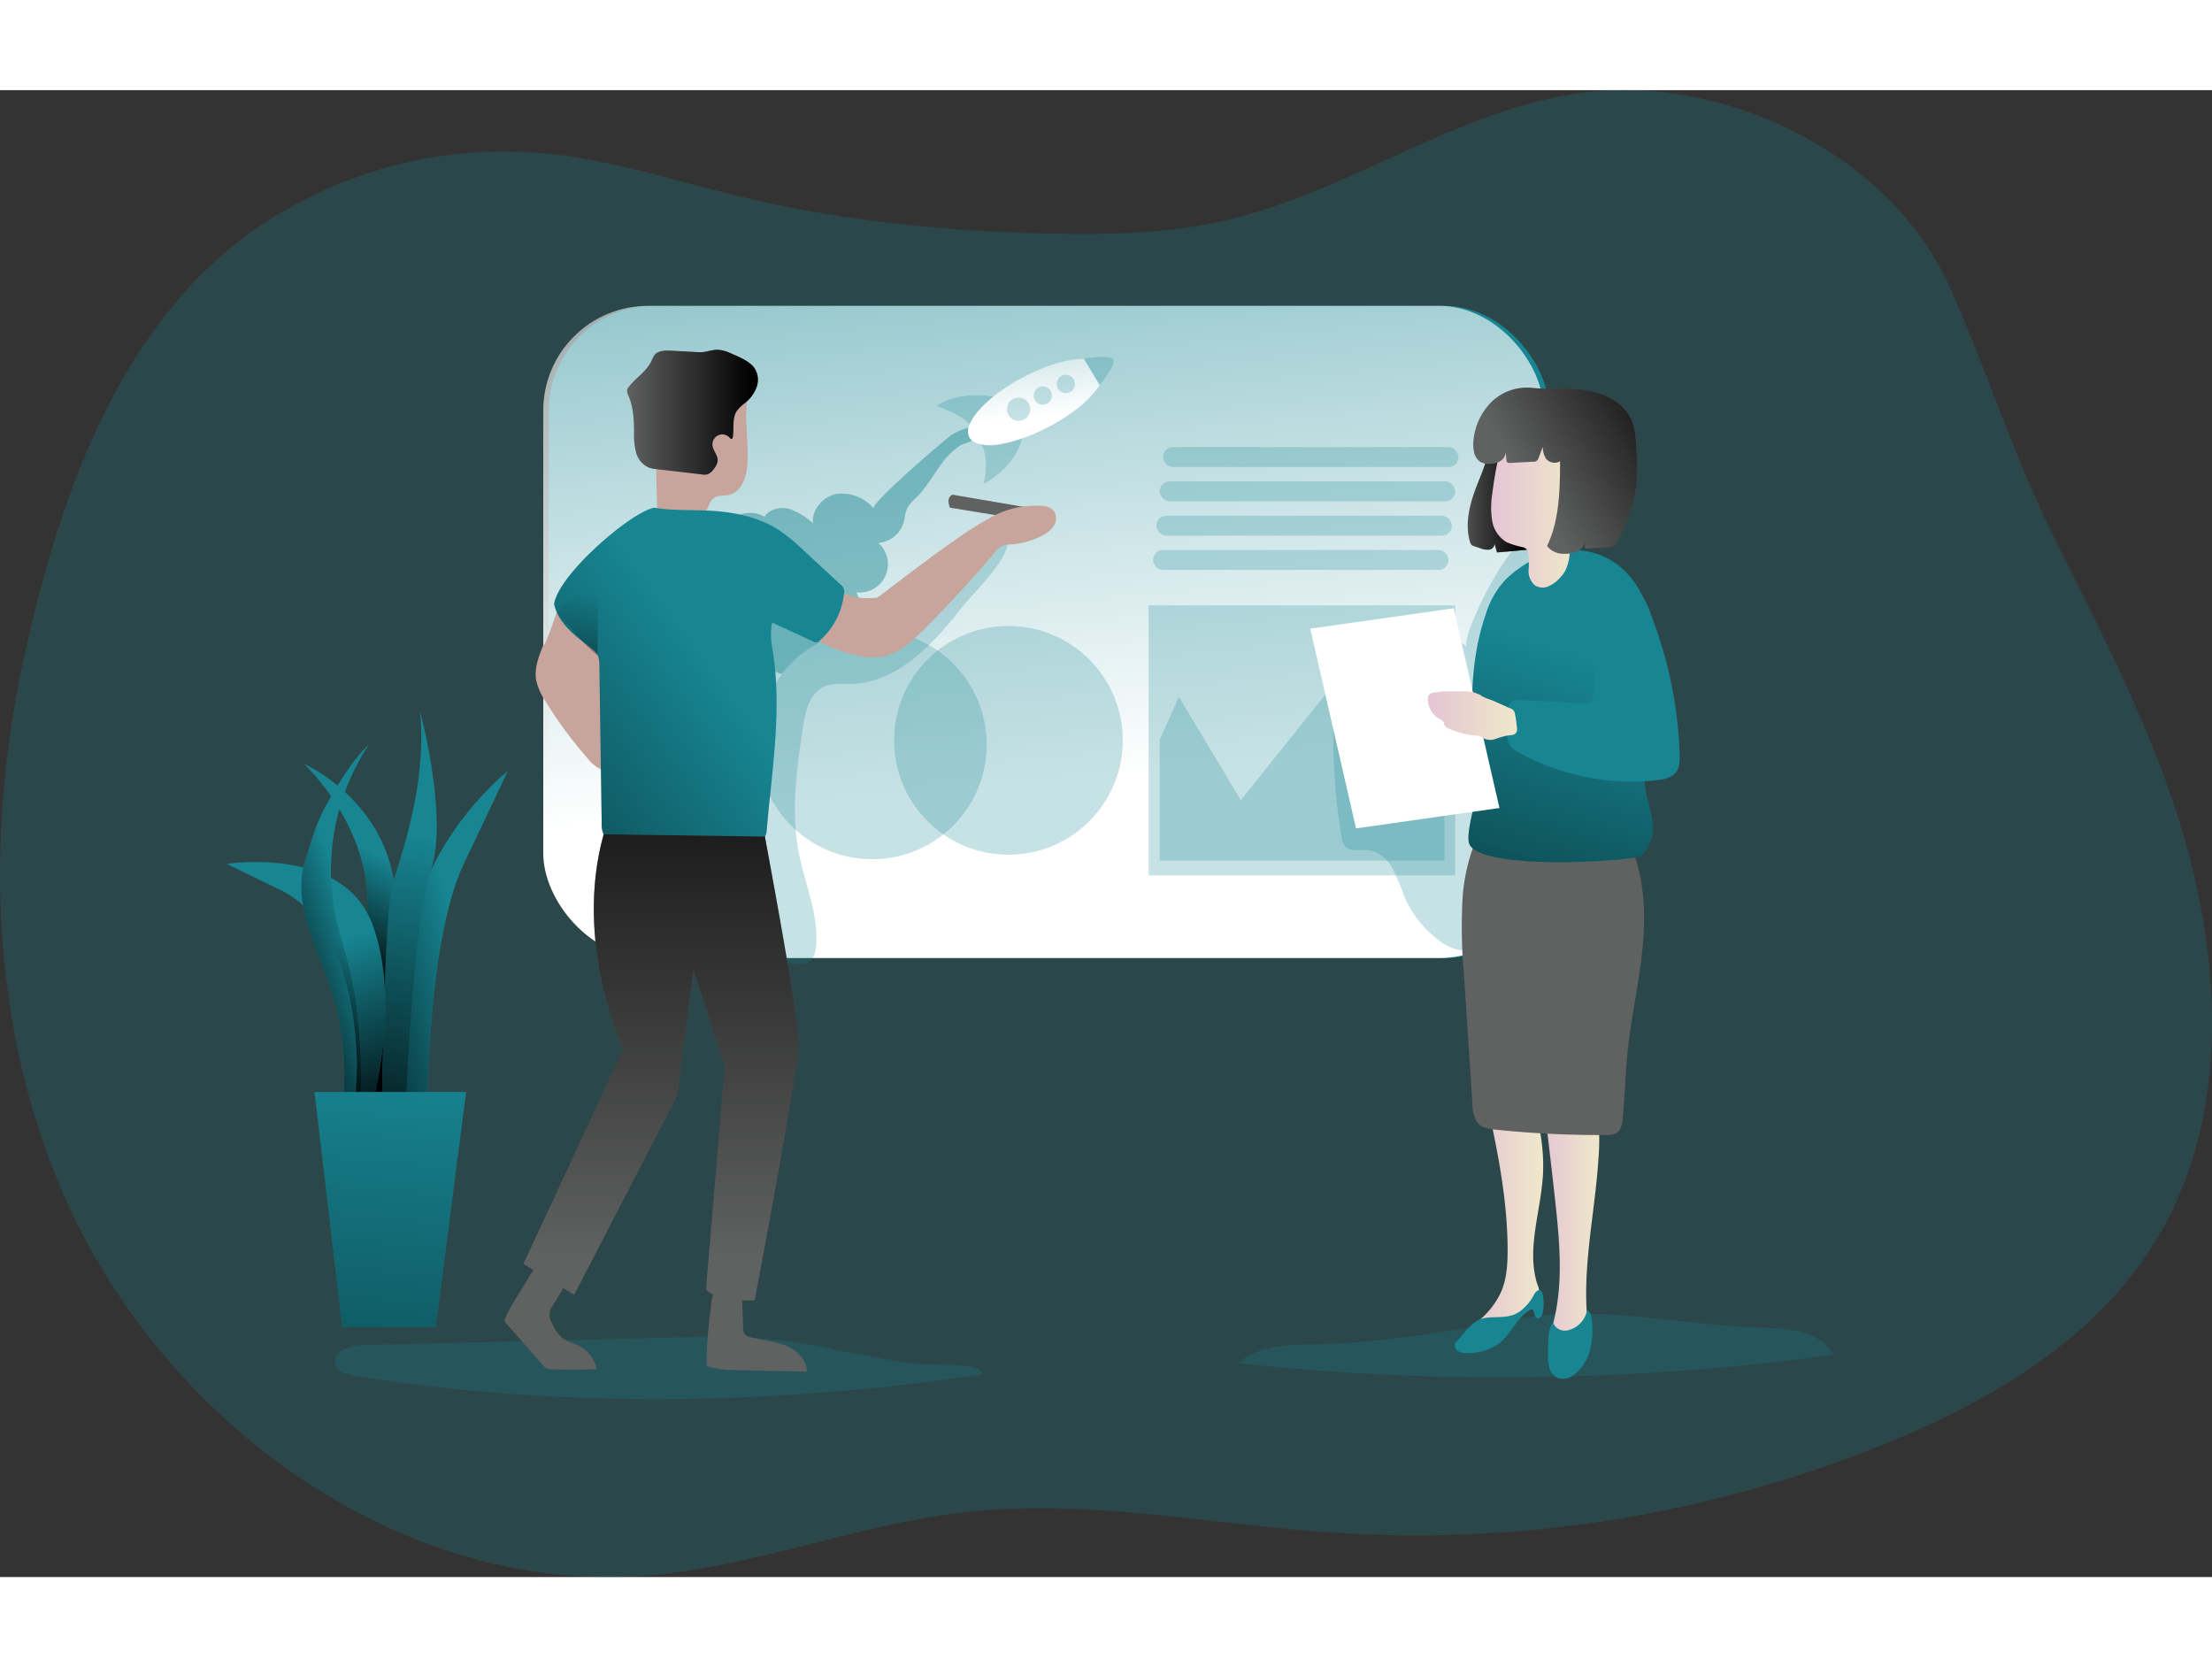 <svg id="Layer_1" data-name="Layer 1" xmlns="http://www.w3.org/2000/svg" xmlns:xlink="http://www.w3.org/1999/xlink" viewBox="0 0 536 360.29" width="406" height="306" class="illustration"><rect x="0" y="0" width="536" height="360.29" fill="#333333" stroke="none"/><defs><linearGradient id="linear-gradient" x1="230.47" y1="-107.85" x2="257.65" y2="182.48" gradientUnits="userSpaceOnUse"><stop offset="0" stop-color="#fff" stop-opacity="0"></stop><stop offset="0.95" stop-color="#fff"></stop></linearGradient><linearGradient id="linear-gradient-2" x1="164.91" y1="144.67" x2="196.63" y2="144.67" gradientUnits="userSpaceOnUse"><stop offset="0" stop-color="#010101" stop-opacity="0"></stop><stop offset="0.95" stop-color="#010101"></stop></linearGradient><linearGradient id="linear-gradient-3" x1="185.22" y1="206.87" x2="66.42" y2="293.75" xlink:href="#linear-gradient-2"></linearGradient><linearGradient id="linear-gradient-4" x1="173.2" y1="349.7" x2="173.2" y2="197.38" xlink:href="#linear-gradient-2"></linearGradient><linearGradient id="linear-gradient-5" x1="260.94" y1="116.62" x2="263.85" y2="147.69" xlink:href="#linear-gradient"></linearGradient><linearGradient id="linear-gradient-6" x1="153.01" y1="188.74" x2="152.83" y2="243.26" xlink:href="#linear-gradient-2"></linearGradient><linearGradient id="linear-gradient-7" x1="369.31" y1="335.34" x2="386.97" y2="335.34" gradientUnits="userSpaceOnUse"><stop offset="0" stop-color="#e4c5d5"></stop><stop offset="0.42" stop-color="#e9d3cf"></stop><stop offset="1" stop-color="#efe8ca"></stop></linearGradient><linearGradient id="linear-gradient-8" x1="386.23" y1="335.1" x2="400.52" y2="335.1" xlink:href="#linear-gradient-7"></linearGradient><linearGradient id="linear-gradient-9" x1="365.48" y1="163.76" x2="382.5" y2="163.76" xlink:href="#linear-gradient-2"></linearGradient><linearGradient id="linear-gradient-10" x1="398.03" y1="204.55" x2="355.49" y2="343.99" xlink:href="#linear-gradient-2"></linearGradient><linearGradient id="linear-gradient-11" x1="374.29" y1="167.66" x2="395.15" y2="167.66" xlink:href="#linear-gradient-7"></linearGradient><linearGradient id="linear-gradient-12" x1="383.49" y1="162.9" x2="423.4" y2="138.78" gradientUnits="userSpaceOnUse"><stop offset="0" stop-color="#010101" stop-opacity="0"></stop><stop offset="0.47" stop-color="#010101" stop-opacity="0.47"></stop><stop offset="0.95" stop-color="#010101"></stop></linearGradient><linearGradient id="linear-gradient-13" x1="358.97" y1="218.12" x2="380.59" y2="218.12" xlink:href="#linear-gradient-7"></linearGradient><linearGradient id="linear-gradient-14" x1="106.81" y1="253.09" x2="93.4" y2="280.8" xlink:href="#linear-gradient-2"></linearGradient><linearGradient id="linear-gradient-15" x1="124.05" y1="272.47" x2="79.71" y2="284.99" xlink:href="#linear-gradient-2"></linearGradient><linearGradient id="linear-gradient-16" x1="116.46" y1="247.59" x2="98.49" y2="340.11" xlink:href="#linear-gradient-2"></linearGradient><linearGradient id="linear-gradient-17" x1="90.69" y1="274.78" x2="108.38" y2="321.08" xlink:href="#linear-gradient-2"></linearGradient><linearGradient id="linear-gradient-18" x1="98.94" y1="269.21" x2="71.32" y2="279.27" xlink:href="#linear-gradient-2"></linearGradient><linearGradient id="linear-gradient-19" x1="95.27" y1="234.85" x2="75.24" y2="462.97" xlink:href="#linear-gradient-2"></linearGradient></defs><title>StartUP 2</title><path d="M158.42,83.94a130.37,130.37,0,0,0-14.86-2.16,106.07,106.07,0,0,0-68.2,18.15c-33.49,23-48,65.3-56.39,103.38-9.47,42.75-8.47,88.62,8.76,129.34C51.29,388.34,109,431.17,169.3,426.54c26.25-2,51.24-12.39,77.41-15.35,30.06-3.4,60.26,3.08,90.45,5a302.14,302.14,0,0,0,133.33-21.88c24.86-10.19,49.25-24.57,63.78-47.17C556,313.31,551,268.53,536.66,230.94c-7.61-20-17.54-39.06-27-58.26s-15.72-39.76-24.52-59c-14.74-32.22-55.39-51.24-89.53-46.35-30.09,4.3-55.93,23.94-85.54,30.8-14.06,3.25-28.63,3.54-43.06,3.2-24.48-.57-49-2.91-72.83-8.54C182.23,90,170.43,86.33,158.42,83.94Z" transform="translate(-12.99 -66.59)" fill="#178592" opacity="0.24" style="isolation: isolate;"></path><path d="M328.57,370.53c-5.49.28-11.47.76-15.45,4.54A593.33,593.33,0,0,0,457.28,373c-3-5.57-10.57-6.38-16.92-6.52-18-.4-39.11-5.45-56.85-2.52C365.16,367,347.19,370.53,328.57,370.53Z" transform="translate(-12.99 -66.59)" fill="#178592" opacity="0.24" style="isolation: isolate;"></path><path d="M100.8,370.69c-3,.07-7.19,1.45-6.57,4.42.43,2,2.91,2.76,5,3.08,50.21,7.92,101.63,7.08,151.91-.45-.63-3.16-12.79-1.87-18-2.74-6.4-1.07-12.8-2.19-19.16-3.5a135.63,135.63,0,0,0-32.85-2.78Z" transform="translate(-12.99 -66.59)" fill="#178592" opacity="0.24" style="isolation: isolate;"></path><rect x="132.98" y="52.26" width="242.42" height="158.04" rx="25.38" fill="#178592"></rect><rect x="131.64" y="52.26" width="242.42" height="158.04" rx="25.38" fill="url(#linear-gradient)"></rect><path d="M252.08,225.12a27.74,27.74,0,1,1-29.19-27.62,10.69,10.69,0,0,1,1.49-.07A27.7,27.7,0,0,1,252.08,225.12Z" transform="translate(-12.99 -66.59)" fill="#178592" opacity="0.24" style="isolation: isolate;"></path><path d="M250.13,150.53c-.22.76-3.77,1.71-4.68,2.29a17.74,17.74,0,0,0-4.08,4c-2.17,2.86-3.88,6.06-6.44,8.58a9.92,9.92,0,0,0-1.94,2.2c-.69,1.19-.69,2.63-1.1,3.93a6.93,6.93,0,0,1-6.1,4.76,6.87,6.87,0,0,1-5.3,12,21.21,21.21,0,0,1,2.4,9.14,27.65,27.65,0,0,0-20.41,10.63,6.41,6.41,0,0,1-4.16-3.08c-2.21,2-5.75.72-8.07-1.11-8.39-6.51-10.75-19.58-5.15-28.61,2.75-4.5,8.65-8,13.15-5.3,1.18-1.9,3.84-2.47,6-1.9A15.73,15.73,0,0,1,210,171.6c-.42-3.32,2.4-6.52,5.68-7.17a10.07,10.07,0,0,1,9,3.51c-.92-1.07,17.25-16.72,19.16-18C244.91,149.27,251.39,146.22,250.13,150.53Z" transform="translate(-12.99 -66.59)" fill="#178592" opacity="0.45" style="isolation: isolate;"></path><path d="M246,192c-6.93,8.92-15.69,18.29-27,18.49-2.07,0-4.23-.24-6.15.56-3.69,1.54-4.76,6.16-5.34,10.13-1.45,10-2.89,20.15-1,30,1.47,7.68,4.93,15.16,4.2,22.94-.14,1.43-.53,3-1.76,3.76a5.21,5.21,0,0,1-3.11.37l-17.32-1.52a7.45,7.45,0,0,1-4.08-1.17,7.16,7.16,0,0,1-2-3.41c-7-19.91-5.32-41.66-3.58-62.68.38-4.63.78-9.34,2.48-13.67s4.89-8.29,9.29-9.78c10-3.39,19.67,6.92,30.24,7.33,11,.42,18.69-9.26,26.56-15.43,2.63-2.07,9.09-8.28,9.67-1.93C257.52,180.21,248.52,188.81,246,192Z" transform="translate(-12.99 -66.59)" fill="#178592" opacity="0.24" style="isolation: isolate;"></path><circle cx="244.36" cy="157.55" r="27.71" fill="#178592" opacity="0.24" style="isolation: isolate;"></circle><path d="M144.58,201.18c-1.07,2.69-2.16,5.54-1.66,8.39a14.44,14.44,0,0,0,2.19,5,99.35,99.35,0,0,0,10.29,13.95,8.39,8.39,0,0,0,3.95,2.94,152.89,152.89,0,0,0,1.05-32,6,6,0,0,0-.65-2.77,6.25,6.25,0,0,0-2.89-2.11c-2.65-1.24-5.29-2.69-8-3.69C148.06,191.89,145.4,201.18,144.58,201.18Z" transform="translate(-12.99 -66.59)" fill="#c8a59c"></path><path d="M254.25,169.57l-11.06-1.81s-1.14-2.35.6-3.15l17.5,3Z" transform="translate(-12.99 -66.59)" fill="#606161"></path><path d="M220.48,189.48a19.43,19.43,0,0,0,5.05.07c.65-.26,19.57-15.28,26.82-19a21.7,21.7,0,0,1,11.15-3.25c1.82-.12,4-.06,5,1.49a3.3,3.3,0,0,1-.23,3.48,7.19,7.19,0,0,1-2.82,2.29,18.9,18.9,0,0,1-7.45,2.09,6.49,6.49,0,0,0-2,.3,5.61,5.61,0,0,0-2.09,1.79q-8.05,9.53-16.85,18.37c-3.13,3.14-6.67,6.38-11.08,6.88a15.75,15.75,0,0,1-4.74-.31,33.34,33.34,0,0,1-8.74-3,4.17,4.17,0,0,1-1.55-1.16,3.88,3.88,0,0,1-.57-2.37,12.18,12.18,0,0,1,2.83-7.54C215.53,186.85,217.51,188.83,220.48,189.48Z" transform="translate(-12.99 -66.59)" fill="#c8a59c"></path><path d="M194.09,152.36a29.3,29.3,0,0,1-.26,6.88c-.45,2.32-1.75,4.78-4,5.38-1.34.35-2.91,0-4,.91-.82.67-1.05,1.8-1.6,2.71a5.7,5.7,0,0,1-4.74,2.42,16.38,16.38,0,0,1-5.42-1.07,2.93,2.93,0,0,1-1.23-.62,3,3,0,0,1-.62-2.08q-.31-8.55-.24-17.12a11.62,11.62,0,0,1,.76-4.84,9.77,9.77,0,0,1,4.58-4.09A28.68,28.68,0,0,1,186,138c2.79-.45,7.43-.19,7.94,3.41a30.65,30.65,0,0,1-.18,3.94C193.81,147.66,194,150,194.09,152.36Z" transform="translate(-12.99 -66.59)" fill="#c8a59c"></path><path d="M195.78,133.91a5.19,5.19,0,0,1,.56,4.6,8.87,8.87,0,0,1-2.8,3.86,10,10,0,0,0-2,1.92c-1.21,1.81-.63,4.23-1,6.39,0,.17-.1.38-.28.41s-.31-.12-.43-.26a2.4,2.4,0,0,0-4.2,1.84c.14,1.3,1.31,2.37,1.26,3.68a3.82,3.82,0,0,1-.92,2,3.36,3.36,0,0,1-1.53,1.32,3.66,3.66,0,0,1-1.58,0l-10.8-1.25a7.77,7.77,0,0,1-1.79-.35,5.47,5.47,0,0,1-3.13-3.62,17.24,17.24,0,0,1-.52-4.92c0-3-.14-6.16-1.37-8.94a2.44,2.44,0,0,1-.32-1.3,2,2,0,0,1,.43-.82c1.71-2.21,4.31-3.73,5.48-6.26a7.55,7.55,0,0,1,.69-1.36c.9-1.19,2.65-1.21,4.14-1.13l6.67.37c1.53.08,2.72-.49,4.18-.59a7.62,7.62,0,0,1,3.14.68C191.66,131.06,194.48,132.12,195.78,133.91Z" transform="translate(-12.99 -66.59)" fill="#606161"></path><path d="M195.78,133.91a5.19,5.19,0,0,1,.56,4.6,8.87,8.87,0,0,1-2.8,3.86,10,10,0,0,0-2,1.92c-1.21,1.81-.63,4.23-1,6.39,0,.17-.1.38-.28.41s-.31-.12-.43-.26a2.4,2.4,0,0,0-4.2,1.84c.14,1.3,1.31,2.37,1.26,3.68a3.82,3.82,0,0,1-.92,2,3.36,3.36,0,0,1-1.53,1.32,3.66,3.66,0,0,1-1.58,0l-10.8-1.25a7.77,7.77,0,0,1-1.79-.35,5.47,5.47,0,0,1-3.13-3.62,17.24,17.24,0,0,1-.52-4.92c0-3-.14-6.16-1.37-8.94a2.44,2.44,0,0,1-.32-1.3,2,2,0,0,1,.43-.82c1.71-2.21,4.31-3.73,5.48-6.26a7.55,7.55,0,0,1,.69-1.36c.9-1.19,2.65-1.21,4.14-1.13l6.67.37c1.53.08,2.72-.49,4.18-.59a7.62,7.62,0,0,1,3.14.68C191.66,131.06,194.48,132.12,195.78,133.91Z" transform="translate(-12.99 -66.59)" fill="url(#linear-gradient-2)"></path><path d="M171.55,167.76c4,.7,8.2.52,12.3.68,6.22.23,12.61,1.33,17.83,4.71a45.63,45.63,0,0,1,5.95,4.89l9,8.31a2.12,2.12,0,0,1,.88,2.25A17.73,17.73,0,0,1,211.59,200a1.38,1.38,0,0,1-.73.41,1.6,1.6,0,0,1-.79-.2l-10-4.64a17.23,17.23,0,0,0,0,5.95c2.57,14.43,0,29.46-1.26,44.06a4.51,4.51,0,0,1-.45,1.92,4.19,4.19,0,0,1-1.66,1.43c-5.63,3.15-12.4,3.28-18.85,3.24-6,0-12.35-.3-17.17-3.8a4.77,4.77,0,0,1-1.43-1.47,5.62,5.62,0,0,1-.46-2.61l-.56-38.05a7.21,7.21,0,0,0-.37-2.66c-.89-2.22-9.17-5.68-10.6-12.47C148.27,184,165.82,168.81,171.55,167.76Z" transform="translate(-12.99 -66.59)" fill="#178592"></path><path d="M171.55,167.76c4,.7,8.2.52,12.3.68,6.22.23,12.61,1.33,17.83,4.71a45.63,45.63,0,0,1,5.95,4.89l9,8.31a2.12,2.12,0,0,1,.88,2.25A17.73,17.73,0,0,1,211.59,200a1.38,1.38,0,0,1-.73.41,1.6,1.6,0,0,1-.79-.2l-10-4.64a17.23,17.23,0,0,0,0,5.95c2.57,14.43,0,29.46-1.26,44.06a4.51,4.51,0,0,1-.45,1.92,4.19,4.19,0,0,1-1.66,1.43c-5.63,3.15-12.4,3.28-18.85,3.24-6,0-12.35-.3-17.17-3.8a4.77,4.77,0,0,1-1.43-1.47,5.62,5.62,0,0,1-.46-2.61l-.56-38.05a7.21,7.21,0,0,0-.37-2.66c-.89-2.22-9.17-5.68-10.6-12.47C148.27,184,165.82,168.81,171.55,167.76Z" transform="translate(-12.99 -66.59)" fill="url(#linear-gradient-3)"></path><path d="M198.33,247.46s8.25,44,8.25,49.89-10.72,62.48-10.72,62.48-9.39.54-11.8-2.68L188.62,303,181,279.74l-3.93,30.48-24.94,48.27L139.81,351,164,299s-12.13-25.63-4.73-52.1Z" transform="translate(-12.99 -66.59)" fill="#606161"></path><path d="M198.33,247.46s8.25,44,8.25,49.89-10.72,62.48-10.72,62.48-9.39.54-11.8-2.68L188.62,303,181,279.74l-3.93,30.48-24.94,48.27L139.81,351,164,299s-12.13-25.63-4.73-52.1Z" transform="translate(-12.99 -66.59)" fill="url(#linear-gradient-4)"></path><path d="M184.22,375.13a.89.89,0,0,0,.07.43.81.81,0,0,0,.48.34,16.89,16.89,0,0,0,5.54.79q9.09.24,18.2.41c0-2.9-2.5-5.25-5.19-6.33s-5.64-1.26-8.44-2a2.51,2.51,0,0,1-1.48-.82,2.64,2.64,0,0,1-.32-1.39l-.22-5.73a2.58,2.58,0,0,0-.63-1.92,2.54,2.54,0,0,0-.88-.41c-1.11-.33-3.95-1.52-5-.81s-1.05,3.62-1.21,4.82A95,95,0,0,0,184.22,375.13Z" transform="translate(-12.99 -66.59)" fill="#606161"></path><path d="M135.54,363.88a1.15,1.15,0,0,0,.22,1.66l8.79,10a2.8,2.8,0,0,0,.84.74,3,3,0,0,0,1.22.23c3.64.15,7.3.14,10.94,0a8.1,8.1,0,0,0-4.21-5.62c-1.37-.7-3-1-4.16-2a9.42,9.42,0,0,1-2.35-3.43A3.65,3.65,0,0,1,147,361l1.81-3a2.62,2.62,0,0,0,.5-2.34,2.52,2.52,0,0,0-1.11-1c-1.26-.74-3-2.25-4.44-2.52s-2,1.08-2.74,2.29C139.25,357.5,137,360.61,135.54,363.88Z" transform="translate(-12.99 -66.59)" fill="#606161"></path><rect x="281.81" y="86.49" width="71.6" height="4.83" rx="2.41" fill="#178592" opacity="0.24" style="isolation: isolate;"></rect><rect x="281.01" y="94.8" width="71.6" height="4.83" rx="2.41" fill="#178592" opacity="0.24" style="isolation: isolate;"></rect><rect x="280.2" y="103.12" width="71.6" height="4.83" rx="2.41" fill="#178592" opacity="0.24" style="isolation: isolate;"></rect><rect x="279.4" y="111.43" width="71.6" height="4.83" rx="2.41" fill="#178592" opacity="0.24" style="isolation: isolate;"></rect><rect x="278.33" y="124.84" width="74.28" height="65.43" fill="#178592" opacity="0.24" style="isolation: isolate;"></rect><polygon points="285.66 147.01 300.67 172.03 324.99 141.64 335.36 156.3 350.02 132.35 350.02 186.69 281.01 186.69 281.01 157.38 285.66 147.01" fill="#178592" opacity="0.24" style="isolation: isolate;"></polygon><path d="M368.48,201.54c-3.43-3.24-8.71-3.95-13.27-2.76s-8.52,4.05-12,7.22a22.31,22.31,0,0,0-5.29,6.45c-1.63,3.3-1.82,7.12-1.84,10.8a142.27,142.27,0,0,0,2,24.3,4.54,4.54,0,0,0,.75,2.14c1.28,1.59,3.78.85,5.81,1.07,2.46.27,4.47,2.16,5.72,4.3a59.42,59.42,0,0,1,2.88,6.83,26.56,26.56,0,0,0,8.53,10.81c2.7,2,6.67,3.43,9.27,1.28a8.31,8.31,0,0,0,2-3c12.4-27.05,2.2-59.61,11.13-88,.56-1.78,4.64-10.12,2-11.37-2-.9-5.05,4.27-5.91,5.43a75.65,75.65,0,0,0-7,10.92C372.44,189.47,367.11,200.25,368.48,201.54Z" transform="translate(-12.99 -66.59)" fill="#178592" opacity="0.24" style="isolation: isolate;"></path><path d="M279.43,138.07c-1.94,3.2-6.44,7-12.23,10.06-8.95,4.72-17.6,5.87-19.35,2.55a3.62,3.62,0,0,1,.11-3.12c.8-2,2.82-4.38,5.72-6.71a43.49,43.49,0,0,1,7.2-4.68c5.56-2.94,11-4.5,14.74-4.46Z" transform="translate(-12.99 -66.59)" fill="url(#linear-gradient-5)"></path><path d="M253.68,140.85c-2.9,2.33-4.92,4.69-5.72,6.71-2.13-2.52-8-4.42-8-4.42C244.8,139.63,251.85,140.55,253.68,140.85Z" transform="translate(-12.99 -66.59)" fill="#178592" opacity="0.24" style="isolation: isolate;"></path><path d="M251.34,162s7.84-4,9.26-11.05c0,0-6.66,2.66-9.82,1.44C250.78,152.39,252.88,155.4,251.34,162Z" transform="translate(-12.99 -66.59)" fill="#178592" opacity="0.24" style="isolation: isolate;"></path><path d="M279.47,138l0,0-3.81-6.36,0,0s6.25-1,7.09.12S279.89,137.5,279.47,138Z" transform="translate(-12.99 -66.59)" fill="#178592" opacity="0.24" style="isolation: isolate;"></path><circle cx="246.82" cy="77.33" r="2.82" fill="#178592" opacity="0.24" style="isolation: isolate;"></circle><circle cx="252.69" cy="74.01" r="2.22" fill="#178592" opacity="0.24" style="isolation: isolate;"></circle><circle cx="258.26" cy="71.19" r="2.22" fill="#178592" opacity="0.24" style="isolation: isolate;"></circle><path d="M157.83,203.54V185.88s-8.28,3.94-9.71,7.51C148.12,193.39,155.91,202.6,157.83,203.54Z" transform="translate(-12.99 -66.59)" fill="url(#linear-gradient-6)"></path><path d="M372.57,304.57a8.69,8.69,0,0,0,.16,4.89c2.85,12.52,5.52,25.2,5.58,38,0,3.51-.19,7.11-1.58,10.33A19.69,19.69,0,0,1,371,365c-.91.76-2,1.76-1.68,2.9a2.31,2.31,0,0,0,.85,1.15,5.16,5.16,0,0,0,5.55.53,10.37,10.37,0,0,0,2.55-2.22l6.7-7.29a4.09,4.09,0,0,0,.87-1.24,4.47,4.47,0,0,0-.33-2.88c-2.73-8.58.91-17.76,1.37-26.75.42-8.37-1.95-16.6-4.29-24.65a7.14,7.14,0,0,0-1.09-2.49,4.78,4.78,0,0,0-3.92-1.56,13.9,13.9,0,0,0-4.23,1.05" transform="translate(-12.99 -66.59)" fill="url(#linear-gradient-7)"></path><path d="M386.34,306.29q1.85,14.47,3.45,29c1.11,10.14,2.12,20.57-.52,30.43-.54,2-1.18,4.42.09,6.1a4,4,0,0,0,5.2.69,6.92,6.92,0,0,0,2.88-4.78,25.53,25.53,0,0,0,0-5.73c-.66-12.23,2.13-24.36,2.88-36.58a52.55,52.55,0,0,0-.64-13.78c-.94-4.6-3.23-11.22-7.54-13.77C386.6,294.56,385.9,302.81,386.34,306.29Z" transform="translate(-12.99 -66.59)" fill="url(#linear-gradient-8)"></path><path d="M366.23,369.49a2.51,2.51,0,0,0-.68,1,1.67,1.67,0,0,0,.94,1.75,4.32,4.32,0,0,0,2.08.35,12.66,12.66,0,0,0,7.63-2.3c2.93-2.27,4.3-6.23,7.49-8.1a.77.77,0,0,1,.34-.14c.88-.11.57,1.6,1.32,2.05s1.36-.57,1.5-1.35a11.57,11.57,0,0,0,0-4.23c-.1-.47-.29-1-.76-1.14s-1.06.49-1.35,1a11.7,11.7,0,0,1-3.65,4.27c-2.85,1.83-5.71.88-8.75,1.56C369.7,364.86,368,367.61,366.23,369.49Z" transform="translate(-12.99 -66.59)" fill="#178592"></path><path d="M388.1,372.66a11.34,11.34,0,0,0,.32,3.49,3.83,3.83,0,0,0,2.23,2.56,4.35,4.35,0,0,0,3.91-1,11,11,0,0,0,3.73-5.93,20.85,20.85,0,0,0,.44-7.09c-.08-.95-.31-2.06-1.17-2.47a6.13,6.13,0,0,1-4.6,4.85,3.08,3.08,0,0,1-3.67-1.89C387.92,367,388.14,370.39,388.1,372.66Z" transform="translate(-12.99 -66.59)" fill="#178592"></path><path d="M367.4,262.22a127.92,127.92,0,0,0,.31,18.46l1,15.09,1.07,16.46a8.37,8.37,0,0,0,1.1,4.38c1,1.4,2.72,1.67,4.26,1.83a242.57,242.57,0,0,0,26.93,1.33c1.18,0,2.52-.09,3.31-1.13a5.65,5.65,0,0,0,.81-2.84c.52-5.26.62-10.58,1.15-15.84.85-8.6,2.84-17,3.67-25.56s.42-17.76-3.21-25.36a6.08,6.08,0,0,0-1.68-2.37,5.2,5.2,0,0,0-2.64-.8,203.78,203.78,0,0,0-25.29-1.15c-1.47,0-4.47-.56-5.76.29-1.13.74-2,3.77-2.51,5.12A46.11,46.11,0,0,0,367.4,262.22Z" transform="translate(-12.99 -66.59)" fill="#606161"></path><path d="M370.1,164.45c-1.26,3.75-2.05,7.85-.89,11.63a1.49,1.49,0,0,0,.39.72,1.63,1.63,0,0,0,.59.29l1.55.51a4.18,4.18,0,0,0,2.11.32,1.47,1.47,0,0,0,1.28-1.49l.61,2.18,8.31-.75a1.45,1.45,0,0,0,.77-.23,1.36,1.36,0,0,0,.38-1c.51-5.09.39-10.22.45-15.34,0-2.77.1-5.65-1-8.19s-3.78-4.63-6.51-4.11-4.1,2.66-4.52,5.17C373,157.71,371.25,161.06,370.1,164.45Z" transform="translate(-12.99 -66.59)" fill="#606161"></path><path d="M370.1,164.45c-1.26,3.75-2.05,7.85-.89,11.63a1.49,1.49,0,0,0,.39.72,1.63,1.63,0,0,0,.59.29l1.55.51a4.18,4.18,0,0,0,2.11.32,1.47,1.47,0,0,0,1.28-1.49l.61,2.18,8.31-.75a1.45,1.45,0,0,0,.77-.23,1.36,1.36,0,0,0,.38-1c.51-5.09.39-10.22.45-15.34,0-2.77.1-5.65-1-8.19s-3.78-4.63-6.51-4.11-4.1,2.66-4.52,5.17C373,157.71,371.25,161.06,370.1,164.45Z" transform="translate(-12.99 -66.59)" fill="url(#linear-gradient-9)"></path><path d="M411,189.21c1.85,3.84,2.09,8.23,2.29,12.49.42,8.54,3.18,17.84-.4,25.61-4.87,10.61,5.09,16.25-2.12,24.77-1.07,1.26-38.66,3.86-41.7-2.75-1.13-2.44,1.91-11.09,1.68-13.77-1.22-14.11-2.38-28.72,2.3-42.08a21.29,21.29,0,0,1,4.66-8.18C388.23,174.87,404.35,175.25,411,189.21Z" transform="translate(-12.99 -66.59)" fill="#178592"></path><path d="M411,189.21c1.85,3.84,2.09,8.23,2.29,12.49.42,8.54,3.18,17.84-.4,25.61-4.87,10.61,5.09,16.25-2.12,24.77-1.07,1.26-38.66,3.86-41.7-2.75-1.13-2.44,1.91-11.09,1.68-13.77-1.22-14.11-2.38-28.72,2.3-42.08a21.29,21.29,0,0,1,4.66-8.18C388.23,174.87,404.35,175.25,411,189.21Z" transform="translate(-12.99 -66.59)" fill="url(#linear-gradient-10)"></path><path d="M374.57,164.55a20.21,20.21,0,0,0,0,6.4,7.47,7.47,0,0,0,3.47,5.16,19.16,19.16,0,0,0,3.81,1.19,2,2,0,0,1,1,.5,1.73,1.73,0,0,1,.38.78,17.23,17.23,0,0,1,.16,4.25,4.54,4.54,0,0,0,1.58,3.79,3.53,3.53,0,0,0,3.15.23,7.51,7.51,0,0,0,2.66-1.88,9.47,9.47,0,0,0,1.33-1.63,11.05,11.05,0,0,0,1.21-6.07c0-2.78-.28-5.56-.3-8.34,0-4.92,2.35-7.85,2.19-12.76,0-.86-1.81-3.73-2.19-4.5a6.77,6.77,0,0,0-1.41-1.71,7,7,0,0,0-1.88-1.42,6.1,6.1,0,0,0-3.34-.2,29.73,29.73,0,0,0-6.93,1.93,7.21,7.21,0,0,0-2.35,1.42,3.07,3.07,0,0,0-.86,2.45,20.32,20.32,0,0,1-.56,3.33Q375,161,374.57,164.55Z" transform="translate(-12.99 -66.59)" fill="url(#linear-gradient-11)"></path><path d="M374.55,142a15,15,0,0,0-4.48,9.15,8.88,8.88,0,0,0,.15,3.33,3.68,3.68,0,0,0,1.31,2.07,4,4,0,0,0,2.55.59,4.68,4.68,0,0,0,2.7-.85,2.49,2.49,0,0,0,1-2.53l.26,2.5a.81.81,0,0,0,.15.48.88.88,0,0,0,.71.18l5.49-.3a1.27,1.27,0,0,0,1.45-1l1-2.64a5.24,5.24,0,0,0,.81,2.95,2.65,2.65,0,0,0,3.38.56c-.05,7-.15,14.25-3.16,20.56a5.08,5.08,0,0,0,4.27,1.88,6.21,6.21,0,0,0,3.34-.76,3.3,3.3,0,0,0,1.68-2.84l-.12,1.75a.65.65,0,0,0,.1.48.66.66,0,0,0,.52.12l5.6-.4a1.35,1.35,0,0,0,1.44-1,51.67,51.67,0,0,0,3.86-9.11c1.44-5.08,1.31-10.47.82-15.72a17.49,17.49,0,0,0-.86-4.49c-1.61-4.27-6.18-6.76-10.66-7.59s-8.94-.21-13.41-.61A12.29,12.29,0,0,0,374.55,142Z" transform="translate(-12.99 -66.59)" fill="#606161"></path><path d="M374.55,142a15,15,0,0,0-4.48,9.15,8.88,8.88,0,0,0,.15,3.33,3.68,3.68,0,0,0,1.31,2.07,4,4,0,0,0,2.55.59,4.68,4.68,0,0,0,2.7-.85,2.49,2.49,0,0,0,1-2.53l.26,2.5a.81.81,0,0,0,.15.48.88.88,0,0,0,.71.18l5.49-.3a1.27,1.27,0,0,0,1.45-1l1-2.64a5.24,5.24,0,0,0,.81,2.95,2.65,2.65,0,0,0,3.38.56c-.05,7-.15,14.25-3.16,20.56a5.08,5.08,0,0,0,4.27,1.88,6.21,6.21,0,0,0,3.34-.76,3.3,3.3,0,0,0,1.68-2.84l-.12,1.75a.65.65,0,0,0,.1.48.66.66,0,0,0,.52.12l5.6-.4a1.35,1.35,0,0,0,1.44-1,51.67,51.67,0,0,0,3.86-9.11c1.44-5.08,1.31-10.47.82-15.72a17.49,17.49,0,0,0-.86-4.49c-1.61-4.27-6.18-6.76-10.66-7.59s-8.94-.21-13.41-.61A12.29,12.29,0,0,0,374.55,142Z" transform="translate(-12.99 -66.59)" fill="url(#linear-gradient-12)"></path><polygon points="363.34 173.94 328.59 178.88 317.49 130.49 352.24 125.55 363.34 173.94" fill="#fff"></polygon><path d="M420,227.6c0,1.53,0,3.21-1,4.4s-2.79,1.6-4.4,1.78A56.53,56.53,0,0,1,380.89,227a5.46,5.46,0,0,1-2.06-1.68,5.39,5.39,0,0,1-.63-2.69,43.36,43.36,0,0,1,.13-5.7,2.9,2.9,0,0,1,.91-2.25,2.94,2.94,0,0,1,1.88-.32l15.76.78a2.14,2.14,0,0,0,1.52-.3,2,2,0,0,0,.59-1.33c.85-5.08,0-10.3.5-15.43.39-3.72,2.12-10,6.4-11,5-1.17,6.61,5.12,7.89,8.61A101.42,101.42,0,0,1,420,227.6Z" transform="translate(-12.99 -66.59)" fill="#178592"></path><path d="M371.76,213.18a10.59,10.59,0,0,0-2-.74,10.19,10.19,0,0,0-1.91-.16c-1.37,0-2.73,0-4.09,0a16,16,0,0,0-3.6.35,1.57,1.57,0,0,0-.9.49,1.46,1.46,0,0,0-.24.82,5.39,5.39,0,0,0,2.77,5,2.13,2.13,0,0,1,1,.8c.11.22.11.49.21.72a1.82,1.82,0,0,0,1,.81,19.75,19.75,0,0,0,6.83,1.72,2.36,2.36,0,0,1,.95.18,6,6,0,0,1,.61.42,3.5,3.5,0,0,0,2.91.23,19.8,19.8,0,0,1,2.89-.83c.82-.1,1.82-.07,2.23-.77a2,2,0,0,0,.11-1.36,22,22,0,0,0-.51-3.44c-.26-.83-.94-1-1.71-1.31L375,214.62C374.1,214.21,372.51,213.85,371.76,213.18Z" transform="translate(-12.99 -66.59)" fill="url(#linear-gradient-13)"></path><path d="M96.13,311A66.34,66.34,0,0,0,93,283.85c-1.69-5-4-9.86-5.49-15s-2.18-10.62-.57-15.68,2.77-9.37,5.42-13.95c2.92-5,5.89-10.13,10.08-14.15a55.24,55.24,0,0,0-8.06,42c.85,3.9,2.12,7.7,3.09,11.58,2.25,9,2.88,18.33,3,27.61,0,1.78,0,3.7-1.08,5.14S97.2,312.47,96.13,311Z" transform="translate(-12.99 -66.59)" fill="#178592"></path><path d="M86.59,229.8S102.9,244.73,102,265.4s-3.27,45-2.67,46,10.25,1.06,10.25,1.06a459.37,459.37,0,0,1-.69-46.62C109.79,239.91,86.59,229.8,86.59,229.8Z" transform="translate(-12.99 -66.59)" fill="#178592"></path><path d="M86.59,229.8S102.9,244.73,102,265.4s-3.27,45-2.67,46,10.25,1.06,10.25,1.06a459.37,459.37,0,0,1-.69-46.62C109.79,239.91,86.59,229.8,86.59,229.8Z" transform="translate(-12.99 -66.59)" fill="url(#linear-gradient-14)"></path><path d="M136.05,231.57s-19.3,15-23.74,39.65-6.73,41.34-6.73,41.34l11-.46s.15-39.81,8.73-57.88S136.05,231.57,136.05,231.57Z" transform="translate(-12.99 -66.59)" fill="#178592"></path><path d="M136.05,231.57s-19.3,15-23.74,39.65-6.73,41.34-6.73,41.34l11-.46s.15-39.81,8.73-57.88S136.05,231.57,136.05,231.57Z" transform="translate(-12.99 -66.59)" fill="url(#linear-gradient-15)"></path><path d="M114.76,217s7,25.88,2.61,38.74-6,57.18-6,57.18l-5.82-.38s.53-46.93,2.6-53.82S116.52,234.78,114.76,217Z" transform="translate(-12.99 -66.59)" fill="#178592"></path><path d="M114.76,217s7,25.88,2.61,38.74-6,57.18-6,57.18l-5.82-.38s.53-46.93,2.6-53.82S116.52,234.78,114.76,217Z" transform="translate(-12.99 -66.59)" fill="url(#linear-gradient-16)"></path><path d="M67.91,254.07s28-4.44,35.22,14.39,0,43.91,0,43.91l-3.82-.95s3.59-39.82-18-50.84Z" transform="translate(-12.99 -66.59)" fill="#178592"></path><path d="M67.91,254.07s28-4.44,35.22,14.39,0,43.91,0,43.91l-3.82-.95s3.59-39.82-18-50.84Z" transform="translate(-12.99 -66.59)" fill="url(#linear-gradient-17)"></path><path d="M96.13,311A66.34,66.34,0,0,0,93,283.85c-1.69-5-4-9.86-5.49-15s-2.18-10.62-.57-15.68,2.77-9.37,5.42-13.95c2.92-5,5.89-10.13,10.08-14.15a55.24,55.24,0,0,0-8.06,42c.85,3.9,2.12,7.7,3.09,11.58,2.25,9,2.88,18.33,3,27.61,0,1.78,0,3.7-1.08,5.14S97.2,312.47,96.13,311Z" transform="translate(-12.99 -66.59)" fill="url(#linear-gradient-18)"></path><polygon points="76.2 242.75 112.95 242.75 105.6 299.71 82.94 299.71 76.2 242.75" fill="#178592"></polygon><polygon points="76.2 242.75 112.95 242.75 105.6 299.71 82.94 299.71 76.2 242.75" fill="url(#linear-gradient-19)"></polygon></svg>